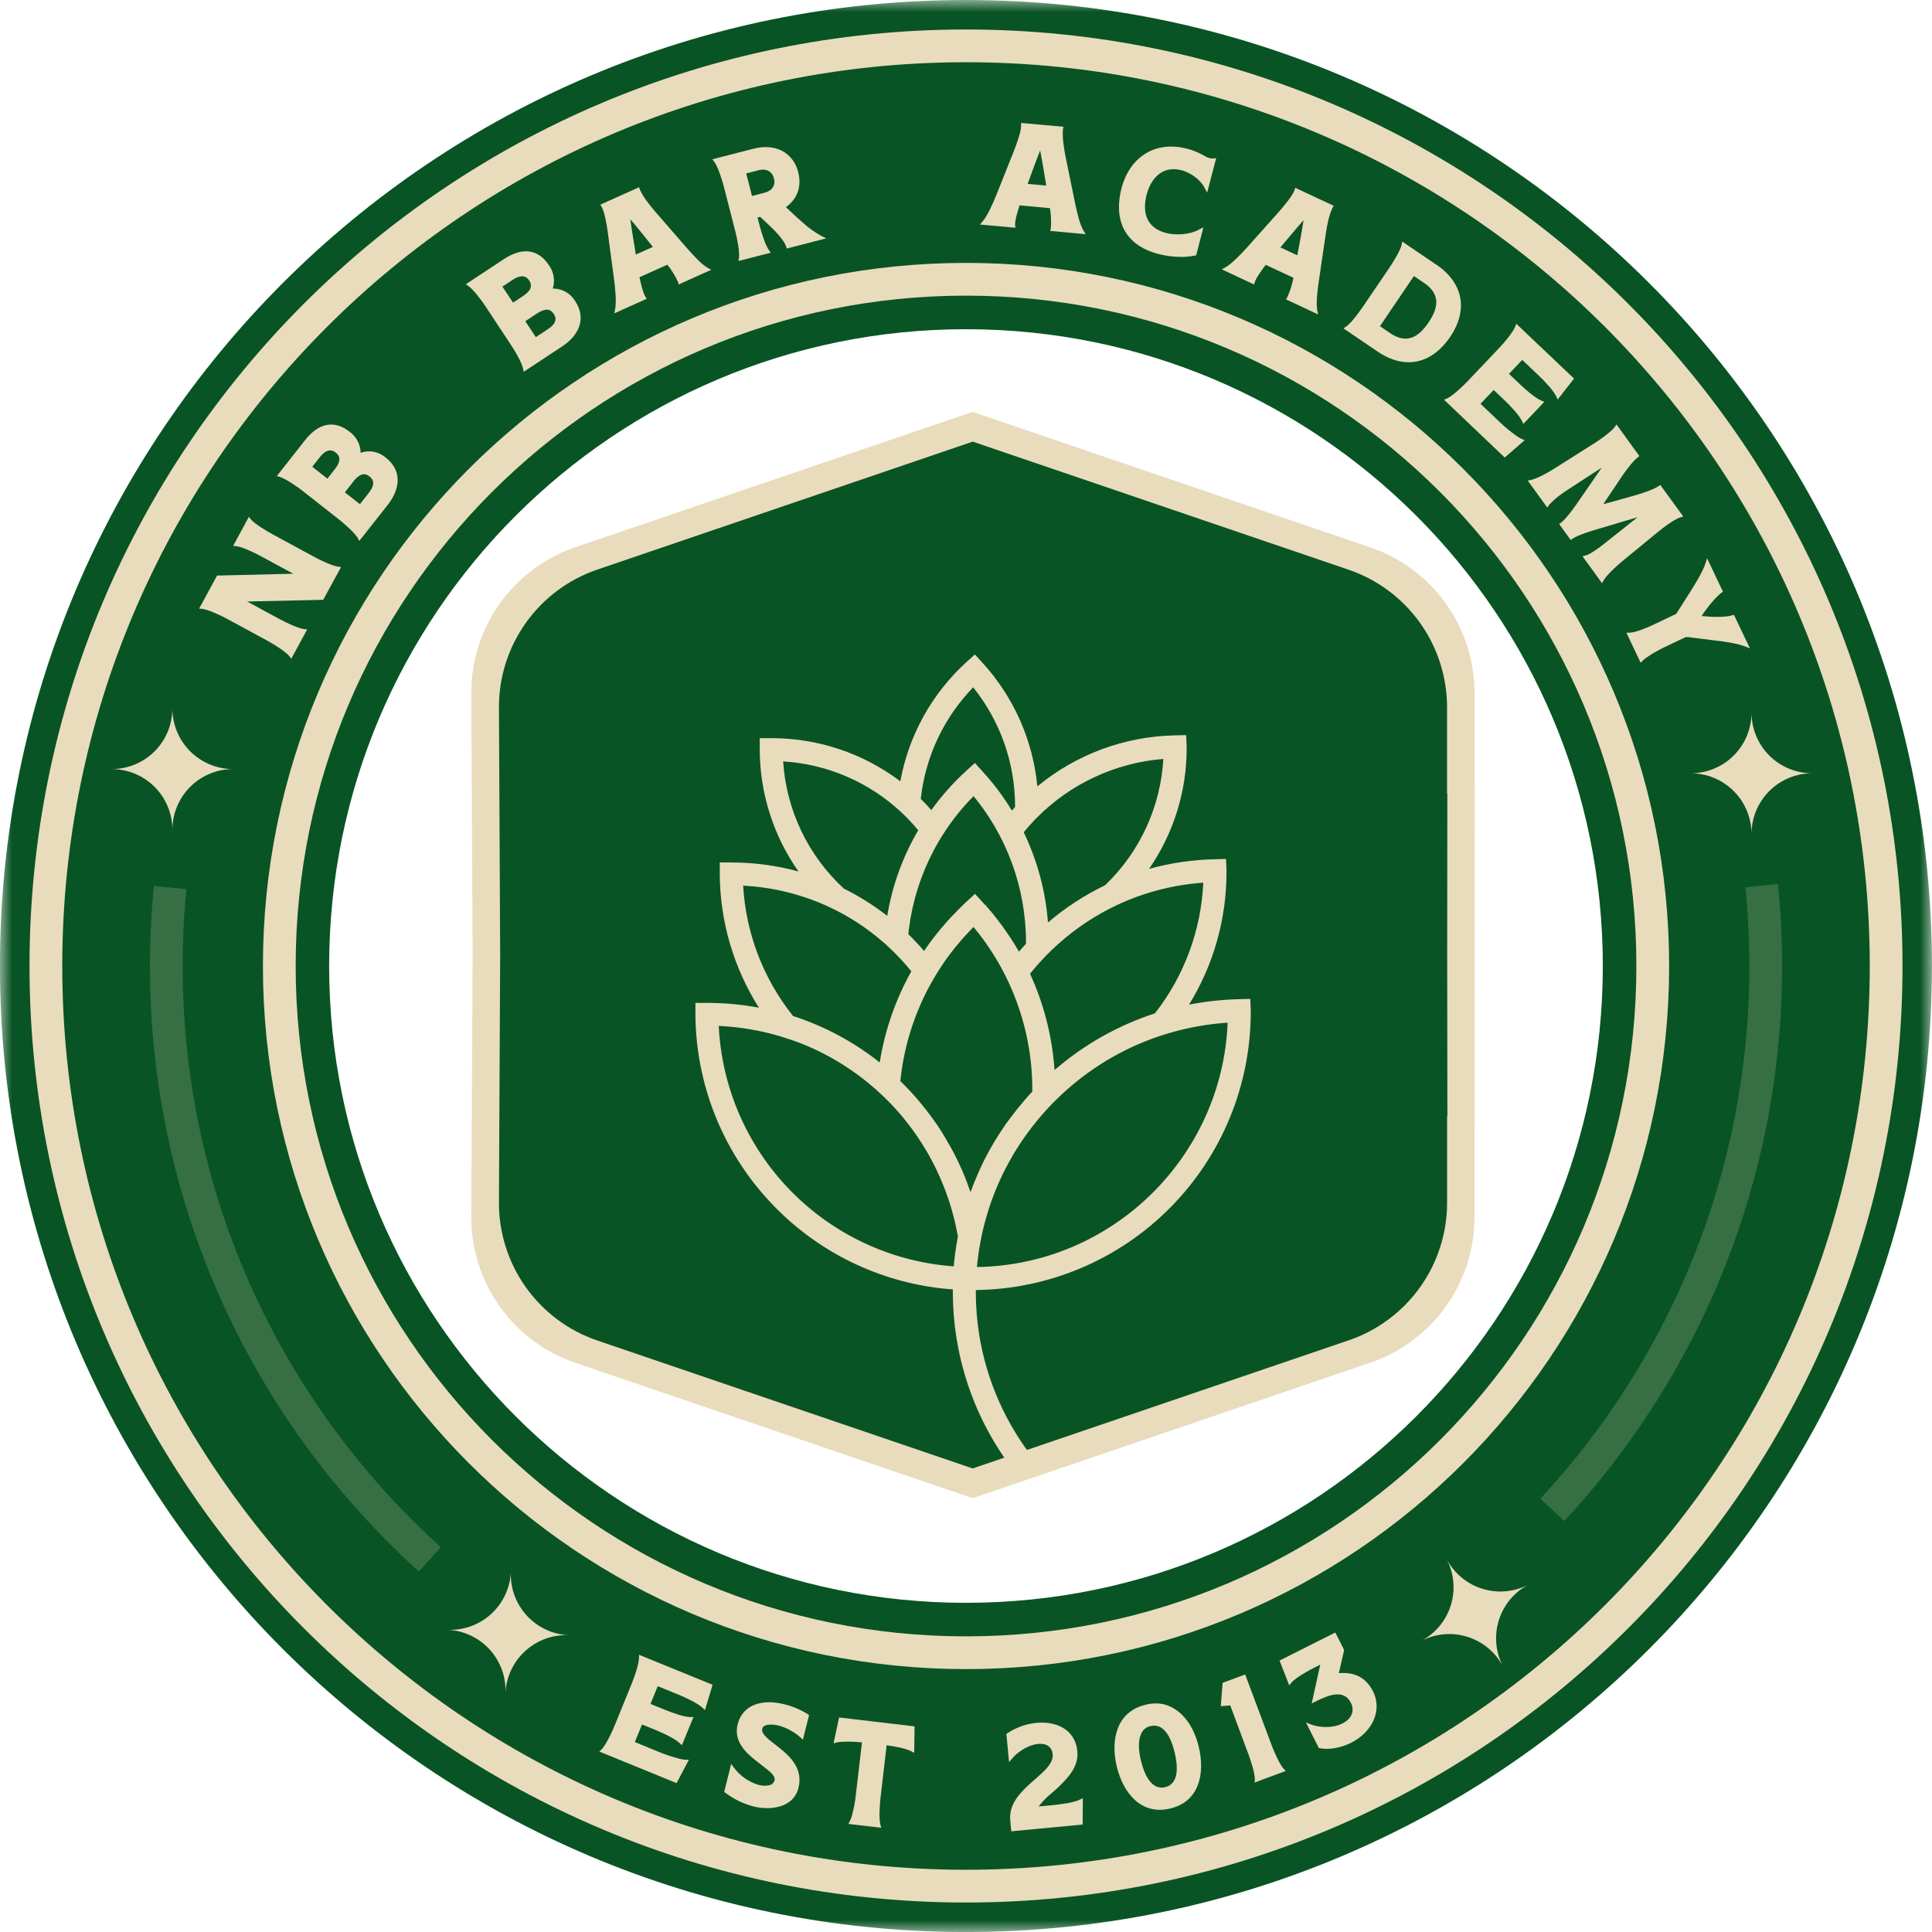<svg width="80" height="80" viewBox="0 0 80 80" fill="none" xmlns="http://www.w3.org/2000/svg">
<g clip-path="url(#clip0_209_1927)">
<mask id="mask0_209_1927" style="mask-type:luminance" maskUnits="userSpaceOnUse" x="0" y="0" width="80" height="80">
<path d="M80 0H0V80H80V0Z" fill="white"/>
</mask>
<g mask="url(#mask0_209_1927)">
<path d="M39.998 0C17.906 0 -0.003 17.909 -0.003 40.001C-0.003 62.092 17.906 80.001 39.998 80.001C62.089 80.001 79.997 62.092 79.997 40.001C79.997 17.909 62.092 0 39.998 0ZM39.998 66.369C25.434 66.369 13.629 54.563 13.629 40.001C13.629 25.438 25.437 13.632 39.998 13.632C54.559 13.632 66.369 25.434 66.369 40.001C66.369 54.566 54.564 66.369 39.998 66.369Z" fill="#095424"/>
<path d="M40.001 78.101C61.043 78.101 78.101 61.042 78.101 40C78.101 18.957 61.043 1.899 40.001 1.899C18.958 1.899 1.9 18.957 1.9 40C1.9 61.042 18.958 78.101 40.001 78.101Z" stroke="#E9DCBC" stroke-width="1.356" stroke-miterlimit="10"/>
<path d="M40.001 68.436C55.706 68.436 68.437 55.705 68.437 40C68.437 24.295 55.706 11.564 40.001 11.564C24.296 11.564 11.565 24.295 11.565 40C11.565 55.705 24.296 68.436 40.001 68.436Z" stroke="#E9DCBC" stroke-width="1.356" stroke-miterlimit="10"/>
<path d="M7.044 36.75C6.94 37.819 6.886 38.903 6.886 40C6.886 49.747 11.098 58.511 17.8 64.571M64.28 62.519C69.763 56.61 73.115 48.697 73.115 40C73.115 38.877 73.059 37.767 72.95 36.672" stroke="#E9DCBC" stroke-opacity="0.2" stroke-width="1.356" stroke-miterlimit="10"/>
<path d="M61.063 39.546L61.069 32.474H61.057V28.686C61.056 27.358 60.639 26.064 59.866 24.985C59.092 23.905 58 23.095 56.743 22.667L40.273 17.055L23.827 22.658C22.564 23.088 21.468 23.904 20.694 24.991C19.921 26.078 19.508 27.38 19.515 28.714L19.57 39.546L19.515 50.378C19.508 51.712 19.921 53.015 20.695 54.102C21.47 55.189 22.566 56.005 23.83 56.434L40.276 62.037L56.743 56.425C58 55.997 59.091 55.187 59.864 54.108C60.638 53.028 61.054 51.734 61.055 50.407V46.619H61.067L61.063 39.546Z" fill="#E9DCBC"/>
<path d="M59.925 39.546L59.931 32.862H59.919V29.281C59.918 28.026 59.525 26.804 58.795 25.784C58.064 24.763 57.033 23.997 55.846 23.592L40.279 18.287L24.737 23.584C23.543 23.99 22.507 24.761 21.776 25.788C21.044 26.815 20.654 28.046 20.66 29.307L20.711 39.546L20.66 49.785C20.654 51.045 21.044 52.276 21.775 53.303C22.506 54.331 23.541 55.102 24.735 55.508L40.276 60.805L55.846 55.5C57.034 55.095 58.065 54.329 58.796 53.309C59.526 52.289 59.92 51.066 59.921 49.811V46.23H59.933L59.925 39.546Z" fill="#095424"/>
<path d="M40.406 53.417C43.435 53.383 46.328 52.157 48.458 50.004C50.589 47.852 51.787 44.948 51.791 41.919V41.828L51.773 41.363L51.306 41.374C50.611 41.391 49.918 41.467 49.235 41.6C50.251 39.953 50.788 38.054 50.786 36.118V36.033L50.766 35.568L50.301 35.58C49.382 35.6 48.468 35.733 47.581 35.978C48.596 34.51 49.139 32.766 49.137 30.981V30.906L49.116 30.441L48.653 30.45C46.569 30.491 44.561 31.236 42.954 32.563C42.773 30.658 41.977 28.863 40.687 27.45L40.367 27.1L40.014 27.42C38.586 28.72 37.626 30.453 37.281 32.353C35.743 31.19 33.867 30.562 31.939 30.566H31.46V31.044C31.465 32.85 32.025 34.61 33.064 36.086C32.158 35.838 31.222 35.713 30.282 35.713H29.804V36.193C29.815 38.153 30.377 40.071 31.425 41.727C30.715 41.593 29.994 41.527 29.271 41.528H28.796V42.006C28.813 44.877 29.906 47.637 31.86 49.74C33.794 51.832 36.438 53.129 39.277 53.378C39.336 53.378 39.394 53.388 39.455 53.39V53.59C39.459 54.196 39.509 54.802 39.605 55.401C39.936 57.477 40.801 59.433 42.116 61.074L42.882 60.511C41.658 58.992 40.852 57.179 40.544 55.252C40.456 54.697 40.41 54.136 40.407 53.574V53.505C40.405 53.47 40.406 53.444 40.406 53.417ZM50.835 42.346C50.608 47.91 46.05 52.383 40.454 52.465C40.453 52.462 40.453 52.459 40.454 52.455C40.46 52.372 40.468 52.288 40.479 52.206C40.494 52.075 40.511 51.943 40.531 51.807C40.54 51.745 40.551 51.682 40.563 51.618C40.581 51.503 40.603 51.388 40.626 51.274C40.627 51.259 40.63 51.244 40.636 51.229C40.653 51.144 40.669 51.063 40.688 50.98C40.698 50.935 40.709 50.893 40.72 50.85C40.731 50.807 40.746 50.744 40.761 50.692C40.776 50.64 40.782 50.604 40.795 50.559C40.857 50.328 40.929 50.099 41.004 49.873C41.043 49.756 41.085 49.642 41.13 49.528C41.152 49.466 41.175 49.405 41.201 49.343C41.276 49.157 41.351 48.973 41.44 48.791C41.489 48.681 41.54 48.574 41.597 48.466C41.685 48.29 41.782 48.116 41.879 47.943C41.933 47.843 41.989 47.752 42.048 47.656C42.2 47.408 42.362 47.168 42.532 46.933C42.687 46.721 42.849 46.516 43.017 46.314C43.043 46.284 43.068 46.253 43.093 46.225C43.243 46.052 43.392 45.883 43.553 45.718L43.618 45.651C43.665 45.605 43.709 45.559 43.757 45.516C44.82 44.468 46.085 43.646 47.474 43.099C47.772 42.981 48.075 42.877 48.384 42.786C49.182 42.549 50.004 42.402 50.835 42.346ZM49.825 36.55C49.737 38.517 49.037 40.408 47.824 41.96C46.295 42.458 44.881 43.257 43.666 44.309C43.572 42.93 43.229 41.579 42.652 40.322C42.851 40.072 43.066 39.83 43.29 39.597L43.352 39.533C43.509 39.373 43.673 39.219 43.838 39.072C44.575 38.415 45.405 37.87 46.3 37.454C47.41 36.941 48.605 36.634 49.825 36.55ZM42.39 34.461C42.541 34.282 42.689 34.11 42.853 33.941L42.908 33.885C44.309 32.459 46.178 31.586 48.171 31.426C48.058 33.413 47.196 35.283 45.757 36.658C44.906 37.067 44.111 37.585 43.394 38.199C43.295 36.902 42.955 35.635 42.39 34.463V34.461ZM40.805 37.49C40.77 37.449 40.73 37.408 40.694 37.366L40.495 37.148L40.433 37.08L40.373 37.014L40.047 37.313L40.021 37.337C39.952 37.401 39.882 37.465 39.813 37.536C39.758 37.588 39.704 37.643 39.65 37.7C39.328 38.021 39.026 38.36 38.745 38.718C38.637 38.855 38.531 38.994 38.432 39.135C38.373 39.216 38.317 39.297 38.262 39.378L38.233 39.346C38.173 39.27 38.11 39.201 38.047 39.131L38.033 39.119C37.998 39.08 37.963 39.044 37.926 39.003L37.827 38.898C37.756 38.822 37.684 38.754 37.611 38.683C37.62 38.594 37.63 38.505 37.643 38.417C37.788 37.307 38.128 36.232 38.648 35.242C38.73 35.081 38.82 34.925 38.913 34.77C39.007 34.614 39.093 34.478 39.19 34.335C39.521 33.844 39.897 33.386 40.314 32.966C40.675 33.405 40.996 33.875 41.273 34.372C41.361 34.528 41.444 34.687 41.522 34.847C41.599 35.007 41.683 35.189 41.755 35.364C42.178 36.381 42.421 37.464 42.473 38.565C42.481 38.717 42.484 38.864 42.484 39.024V39.079C42.413 39.154 42.341 39.234 42.273 39.312C42.244 39.343 42.215 39.374 42.19 39.407C42.146 39.324 42.097 39.241 42.047 39.16C41.958 39.015 41.867 38.869 41.771 38.729C41.482 38.296 41.164 37.883 40.819 37.494C40.824 37.474 40.83 37.455 40.835 37.435C40.822 37.451 40.812 37.47 40.804 37.49H40.805ZM40.297 28.461C41.423 29.861 42.035 31.604 42.032 33.401V33.413C42.01 33.437 41.987 33.463 41.966 33.489C41.946 33.514 41.921 33.536 41.9 33.564C41.549 32.986 41.143 32.444 40.687 31.946L40.367 31.594L40.014 31.915C39.476 32.406 38.99 32.952 38.564 33.544C38.425 33.385 38.279 33.231 38.127 33.082C38.315 31.343 39.079 29.716 40.297 28.461ZM32.422 31.527C34.244 31.638 35.97 32.378 37.306 33.62C37.54 33.837 37.76 34.068 37.965 34.312L38.022 34.379C37.38 35.472 36.946 36.674 36.739 37.924C36.18 37.489 35.58 37.111 34.945 36.797C33.459 35.43 32.557 33.542 32.428 31.527H32.422ZM30.767 36.673C32.032 36.736 33.272 37.05 34.416 37.595C35.186 37.962 35.903 38.432 36.547 38.991C36.575 39.018 36.605 39.043 36.637 39.066L36.791 39.21C37.126 39.52 37.438 39.853 37.726 40.207L37.735 40.222C37.08 41.392 36.638 42.669 36.428 43.994C35.357 43.144 34.141 42.493 32.84 42.072C31.607 40.531 30.884 38.644 30.773 36.673H30.767ZM39.669 51.18C39.653 51.255 39.641 51.331 39.627 51.407C39.62 51.45 39.612 51.493 39.605 51.537C39.589 51.627 39.576 51.715 39.564 51.807C39.552 51.899 39.537 52.014 39.524 52.117V52.124C39.511 52.23 39.501 52.332 39.492 52.436C39.446 52.436 39.4 52.43 39.355 52.426C36.823 52.212 34.455 51.086 32.691 49.257C30.925 47.428 29.884 45.019 29.761 42.48C30.623 42.52 31.476 42.664 32.304 42.909C32.63 43.009 32.948 43.119 33.263 43.242C34.44 43.722 35.521 44.413 36.452 45.279C36.502 45.324 36.552 45.371 36.599 45.417C36.844 45.652 37.077 45.9 37.297 46.159C37.407 46.289 37.514 46.421 37.617 46.557C37.707 46.672 37.793 46.785 37.874 46.905C37.917 46.964 37.959 47.023 37.998 47.082L38.118 47.262C38.158 47.323 38.194 47.384 38.233 47.443C38.273 47.503 38.308 47.566 38.345 47.628C38.421 47.752 38.489 47.878 38.557 48.005C38.593 48.068 38.626 48.131 38.657 48.194C38.723 48.323 38.787 48.453 38.846 48.584C38.876 48.649 38.905 48.713 38.935 48.783C38.965 48.853 38.992 48.916 39.019 48.982C39.046 49.049 39.075 49.116 39.1 49.182C39.124 49.248 39.151 49.315 39.175 49.381C39.25 49.581 39.318 49.786 39.38 49.994C39.442 50.203 39.503 50.432 39.554 50.653C39.566 50.712 39.581 50.771 39.592 50.829C39.616 50.941 39.638 51.056 39.659 51.17L39.669 51.18ZM40.177 49.34C40.17 49.321 40.165 49.3 40.156 49.282C40.127 49.193 40.094 49.105 40.063 49.018C40.022 48.913 39.981 48.806 39.938 48.699C39.895 48.593 39.858 48.5 39.815 48.406C39.815 48.4 39.808 48.392 39.804 48.386C39.759 48.282 39.712 48.179 39.663 48.075C39.614 47.972 39.563 47.876 39.511 47.776C39.459 47.677 39.412 47.577 39.35 47.477C39.288 47.378 39.238 47.278 39.18 47.178C39.123 47.079 39.066 46.987 39.006 46.891C39.002 46.887 38.999 46.882 38.997 46.876C38.94 46.789 38.885 46.704 38.829 46.618L38.747 46.498C38.738 46.488 38.73 46.477 38.723 46.466L38.699 46.432C38.673 46.394 38.645 46.357 38.619 46.319C38.564 46.243 38.505 46.163 38.449 46.087C38.412 46.039 38.373 45.987 38.338 45.945C38.18 45.74 38.01 45.539 37.84 45.347C37.729 45.223 37.613 45.1 37.495 44.979C37.426 44.909 37.354 44.838 37.281 44.767C37.41 43.489 37.772 42.246 38.349 41.099C38.43 40.938 38.514 40.777 38.605 40.621C38.696 40.466 38.78 40.322 38.873 40.177L38.973 40.315L38.873 40.176C38.963 40.032 39.059 39.892 39.156 39.753C39.254 39.615 39.371 39.454 39.486 39.314C39.51 39.282 39.533 39.251 39.561 39.22C39.657 39.102 39.755 38.986 39.854 38.872C39.93 38.783 40.011 38.699 40.093 38.613C40.093 38.643 40.085 38.673 40.084 38.702L40.095 38.611C40.165 38.535 40.237 38.459 40.311 38.385C40.392 38.484 40.469 38.584 40.545 38.678C40.552 38.685 40.557 38.693 40.564 38.699L40.687 38.862C40.797 39.013 40.904 39.166 41.005 39.32C41.107 39.474 41.201 39.623 41.286 39.767C41.374 39.918 41.46 40.066 41.541 40.225C41.621 40.383 41.704 40.546 41.78 40.71C41.856 40.875 41.935 41.06 42.006 41.239C42.496 42.474 42.747 43.792 42.746 45.121V45.201L42.579 45.379C42.567 45.395 42.553 45.409 42.541 45.425C42.472 45.501 42.404 45.577 42.341 45.658L42.327 45.673C42.265 45.749 42.206 45.825 42.145 45.895L42.114 45.935L42.081 45.975C42.026 46.045 41.97 46.115 41.919 46.185C41.867 46.256 41.819 46.318 41.767 46.385C41.734 46.43 41.701 46.474 41.667 46.52C41.333 46.994 41.033 47.491 40.77 48.008C40.734 48.077 40.7 48.147 40.67 48.217C40.641 48.287 40.614 48.334 40.586 48.393C40.558 48.452 40.521 48.535 40.491 48.606C40.381 48.854 40.281 49.104 40.192 49.35L40.177 49.34Z" fill="#E9DCBC"/>
<path d="M14.005 23.466L14.125 23.476L13.383 24.837L10.232 24.907L11.578 25.637C11.823 25.77 12.335 26.019 12.599 26.05L12.718 26.065L12.061 27.276L11.987 27.176C11.816 26.971 11.337 26.678 11.09 26.54L9.395 25.621C9.145 25.486 8.631 25.242 8.367 25.211L8.245 25.201L8.988 23.833L12.143 23.757L10.801 23.029C10.551 22.894 10.039 22.645 9.774 22.614L9.654 22.605L10.307 21.399L10.381 21.498C10.546 21.698 11.042 21.991 11.292 22.127L12.987 23.046C13.148 23.136 13.314 23.218 13.485 23.289C13.65 23.37 13.824 23.43 14.005 23.466Z" fill="#E9DCBC"/>
<path d="M14.933 18.748C15.109 18.687 15.297 18.673 15.48 18.708C15.662 18.743 15.832 18.826 15.973 18.948C16.634 19.467 16.597 20.216 16.059 20.9L14.878 22.398L14.822 22.291C14.688 22.061 14.264 21.693 14.041 21.513L12.525 20.322C12.301 20.147 11.835 19.824 11.579 19.745L11.461 19.715L12.626 18.233C13.171 17.535 13.822 17.364 14.476 17.878C14.614 17.978 14.728 18.108 14.807 18.259C14.887 18.41 14.93 18.578 14.933 18.748ZM13.557 19.82L13.862 19.431C14.076 19.159 14.136 18.923 13.902 18.74C13.669 18.558 13.449 18.667 13.235 18.94L12.93 19.328L13.557 19.82ZM14.281 20.389L14.903 20.877L15.262 20.421C15.475 20.149 15.54 19.917 15.302 19.729C15.064 19.542 14.853 19.659 14.639 19.928L14.281 20.389Z" fill="#E9DCBC"/>
<path d="M22.889 11.949C23.075 11.947 23.258 11.993 23.421 12.083C23.583 12.173 23.719 12.305 23.814 12.464C24.278 13.161 24.005 13.864 23.278 14.344L21.683 15.396L21.663 15.277C21.609 15.015 21.325 14.529 21.165 14.292L20.102 12.683C19.946 12.446 19.604 11.985 19.387 11.836L19.288 11.771L20.86 10.732C21.597 10.245 22.267 10.284 22.728 10.979C22.828 11.117 22.895 11.277 22.923 11.445C22.951 11.614 22.94 11.786 22.889 11.949ZM21.244 12.531L21.657 12.259C21.945 12.069 22.077 11.861 21.913 11.615C21.75 11.37 21.506 11.403 21.216 11.594L20.803 11.867L21.244 12.531ZM21.752 13.3L22.187 13.961L22.672 13.64C22.961 13.45 23.096 13.249 22.929 12.997C22.762 12.745 22.53 12.79 22.236 12.98L21.752 13.3Z" fill="#E9DCBC"/>
<path d="M26.779 12.371L25.437 12.975L25.469 12.819C25.534 12.511 25.474 11.955 25.435 11.627L25.169 9.634C25.134 9.359 25.036 8.766 24.907 8.553L24.858 8.474L26.465 7.752L26.489 7.836C26.643 8.18 26.877 8.461 27.125 8.756L28.445 10.275C28.665 10.521 29.026 10.935 29.307 11.093L29.451 11.171L28.103 11.779L28.082 11.687C27.963 11.428 27.812 11.184 27.634 10.96L26.479 11.479C26.534 11.725 26.62 12.127 26.73 12.294L26.779 12.371ZM27.034 10.224C26.726 9.841 26.424 9.454 26.1 9.079C26.165 9.571 26.252 10.053 26.329 10.541L27.034 10.224Z" fill="#E9DCBC"/>
<path d="M33.052 7.133C33.193 7.677 33.052 8.216 32.543 8.577C32.734 8.752 32.957 8.976 33.211 9.191C33.455 9.418 33.726 9.614 34.018 9.774L34.217 9.869L32.577 10.291L32.551 10.214C32.506 10.04 32.309 9.797 32.073 9.546C31.857 9.327 31.617 9.113 31.475 8.978L31.367 9.006L31.452 9.336C31.521 9.605 31.686 10.149 31.844 10.364L31.914 10.464L30.579 10.807L30.599 10.686C30.633 10.422 30.523 9.87 30.452 9.595L29.973 7.727C29.902 7.452 29.731 6.91 29.574 6.694L29.498 6.595L31.193 6.16C31.648 6.043 32.059 6.078 32.382 6.244C32.551 6.335 32.698 6.462 32.814 6.616C32.929 6.769 33.01 6.945 33.052 7.133ZM31.425 7.045L30.899 7.181L31.138 8.115L31.665 7.979C31.976 7.899 32.122 7.67 32.049 7.389C31.976 7.108 31.74 6.965 31.425 7.045Z" fill="#E9DCBC"/>
<path d="M42.046 9.431L40.582 9.298L40.681 9.177C40.889 8.941 41.11 8.428 41.237 8.123L41.983 6.255C42.083 5.998 42.294 5.432 42.282 5.184V5.091L44.036 5.25L44.016 5.335C43.982 5.711 44.048 6.07 44.115 6.449L44.519 8.422C44.589 8.745 44.702 9.282 44.869 9.558L44.956 9.697L43.484 9.562L43.511 9.471C43.534 9.187 43.523 8.901 43.478 8.619L42.215 8.504C42.144 8.746 42.016 9.137 42.034 9.338L42.046 9.431ZM43.322 7.685C43.242 7.201 43.169 6.716 43.07 6.229C42.885 6.69 42.725 7.153 42.552 7.615L43.322 7.685Z" fill="#E9DCBC"/>
<path d="M47.972 10.518C46.471 10.127 46.125 9.003 46.442 7.783C46.747 6.611 47.737 5.789 49.157 6.158C49.422 6.228 49.675 6.335 49.911 6.476C49.96 6.508 50.015 6.53 50.072 6.543C50.121 6.559 50.173 6.567 50.226 6.564L50.358 6.548L49.986 7.977L49.875 7.769C49.705 7.438 49.301 7.148 48.925 7.049C48.135 6.844 47.657 7.384 47.482 8.053C47.291 8.79 47.462 9.433 48.287 9.648C48.705 9.756 49.283 9.708 49.637 9.513L49.83 9.414L49.531 10.574L49.484 10.581C49.364 10.607 49.242 10.624 49.119 10.633C48.733 10.653 48.346 10.614 47.972 10.518Z" fill="#E9DCBC"/>
<path d="M51.925 11.779L50.593 11.154L50.732 11.076C51.007 10.926 51.389 10.518 51.613 10.274L52.956 8.77C53.141 8.562 53.528 8.102 53.605 7.866L53.633 7.776L55.228 8.523L55.18 8.597C55.02 8.938 54.96 9.295 54.897 9.68L54.605 11.673C54.561 12 54.484 12.544 54.546 12.86L54.581 13.02L53.244 12.393L53.3 12.317C53.418 12.057 53.505 11.784 53.559 11.503L52.411 10.966C52.262 11.165 52.013 11.496 51.957 11.687L51.925 11.779ZM53.719 10.572C53.809 10.088 53.904 9.608 53.978 9.116C53.647 9.487 53.339 9.868 53.019 10.244L53.719 10.572Z" fill="#E9DCBC"/>
<path d="M60.041 13.96C59.35 14.978 58.262 15.382 57.045 14.558L55.629 13.597L55.728 13.532C55.946 13.389 56.286 12.918 56.44 12.693L57.523 11.098C57.675 10.874 57.986 10.383 58.043 10.122L58.065 10.003L59.481 10.964C59.755 11.142 59.992 11.371 60.179 11.639C60.666 12.368 60.566 13.188 60.041 13.96ZM57.562 13.794C58.26 14.266 58.748 13.95 59.151 13.356C59.554 12.762 59.667 12.19 58.972 11.718L58.547 11.43L57.142 13.506L57.562 13.794Z" fill="#E9DCBC"/>
<path d="M63 18.17L63.133 18.228L62.307 18.945L59.794 16.552L59.906 16.507C60.148 16.395 60.557 16.008 60.754 15.802L62.081 14.406C62.281 14.2 62.645 13.766 62.744 13.519L62.785 13.405L65.177 15.676L64.5 16.543L64.435 16.404C64.32 16.158 63.92 15.744 63.705 15.54L63.032 14.902L62.484 15.48L62.931 15.905C63.138 16.105 63.572 16.488 63.819 16.586L63.947 16.639L63.08 17.553L63.019 17.429C62.903 17.182 62.509 16.773 62.297 16.572L61.85 16.148L61.304 16.721L62.102 17.478C62.315 17.683 62.543 17.872 62.785 18.042C62.851 18.094 62.923 18.137 63 18.17Z" fill="#E9DCBC"/>
<path d="M63.386 19.875C63.654 19.825 64.147 19.537 64.383 19.389L66.013 18.358C66.122 18.286 66.227 18.219 66.341 18.135C66.497 18.023 66.768 17.818 66.873 17.667L66.935 17.576L67.881 18.882L67.82 18.935C67.62 19.076 67.234 19.602 67.099 19.815L66.388 20.878L67.62 20.536C67.893 20.46 68.472 20.279 68.682 20.126L68.747 20.079L69.701 21.388L69.595 21.419C69.433 21.46 69.141 21.656 68.997 21.762C68.881 21.844 68.78 21.925 68.669 22.014L67.174 23.239C66.964 23.413 66.53 23.804 66.399 24.036L66.337 24.15L65.529 23.034L65.645 23.004C65.805 22.972 66.095 22.762 66.236 22.661C66.35 22.577 66.447 22.499 66.558 22.411L67.812 21.415L66.162 21.907C65.889 21.983 65.306 22.168 65.105 22.313L65.04 22.36L64.562 21.699L64.627 21.652C64.826 21.51 65.194 21.013 65.347 20.781L66.326 19.362L64.983 20.236C64.864 20.313 64.76 20.381 64.645 20.465C64.458 20.596 64.287 20.748 64.134 20.918L64.07 21.018L63.261 19.902L63.386 19.875Z" fill="#E9DCBC"/>
<path d="M68.019 27.357L67.936 27.444L67.345 26.199H67.467C67.738 26.194 68.259 25.967 68.51 25.847L69.407 25.42C69.421 25.407 69.412 25.404 69.427 25.39L69.975 24.528C70.184 24.19 70.503 23.695 70.626 23.308L70.686 23.116L71.344 24.5L71.288 24.541C71.052 24.707 70.66 25.193 70.461 25.508C70.831 25.551 71.463 25.572 71.733 25.477L71.8 25.459L72.461 26.849L72.274 26.774C71.896 26.626 71.313 26.553 70.917 26.509L69.901 26.381C69.88 26.385 69.858 26.385 69.837 26.381C69.818 26.381 69.821 26.375 69.801 26.381L68.953 26.784C68.693 26.906 68.442 27.048 68.204 27.209C68.138 27.253 68.076 27.303 68.019 27.357Z" fill="#E9DCBC"/>
<path d="M28.378 72.865L28.523 72.871L28.016 73.835L24.818 72.529L24.904 72.446C25.089 72.254 25.329 71.748 25.437 71.485L26.162 69.706C26.27 69.443 26.455 68.909 26.461 68.642V68.521L29.506 69.763L29.191 70.813L29.081 70.707C28.881 70.521 28.363 70.281 28.09 70.17L27.235 69.821L26.936 70.557L27.506 70.789C27.769 70.896 28.311 71.098 28.576 71.1H28.715L28.235 72.266L28.136 72.171C27.936 71.985 27.423 71.748 27.156 71.639L26.585 71.406L26.286 72.135L27.3 72.55C27.572 72.663 27.851 72.755 28.136 72.826C28.215 72.85 28.296 72.862 28.378 72.865Z" fill="#E9DCBC"/>
<path d="M32.073 73.718C32.098 73.619 32.032 73.499 31.882 73.365C31.731 73.232 31.507 73.067 31.277 72.885C30.837 72.54 30.38 72.07 30.543 71.407C30.76 70.535 31.63 70.358 32.455 70.565C32.808 70.648 33.145 70.79 33.452 70.983L33.502 71.015L33.246 72.037L33.133 71.932C32.874 71.705 32.567 71.54 32.236 71.449C32.068 71.407 31.619 71.349 31.561 71.584C31.535 71.684 31.599 71.809 31.753 71.956C32.211 72.388 33.337 72.936 33.062 74.034C32.862 74.842 31.93 74.983 31.19 74.799C30.768 74.686 30.372 74.492 30.025 74.228L29.989 74.194L30.277 73.04L30.39 73.196C30.643 73.533 30.997 73.782 31.4 73.906C31.539 73.944 31.684 73.952 31.826 73.929C31.883 73.922 31.938 73.899 31.982 73.862C32.026 73.824 32.058 73.774 32.073 73.718Z" fill="#E9DCBC"/>
<path d="M35.435 74.351L35.692 72.148C35.38 72.112 34.895 72.1 34.661 72.148L34.515 72.187L34.745 71.117L37.871 71.486L37.855 72.582L37.721 72.51C37.51 72.399 37.023 72.305 36.713 72.269L36.457 74.471C36.424 74.752 36.389 75.313 36.457 75.567L36.493 75.684L35.129 75.525L35.185 75.42C35.22 75.347 35.249 75.272 35.273 75.195C35.349 74.918 35.403 74.636 35.435 74.351Z" fill="#E9DCBC"/>
<path d="M43.506 74.285C43.32 74.438 43.153 74.611 43.007 74.802L43.605 74.745C43.893 74.718 44.461 74.645 44.702 74.524L44.838 74.461L44.83 75.55L41.875 75.83L41.832 75.377C41.767 74.69 42.266 74.204 42.721 73.796C42.842 73.691 42.956 73.597 43.064 73.491C43.292 73.292 43.621 72.975 43.59 72.65C43.559 72.325 43.329 72.179 42.986 72.212C42.605 72.248 42.173 72.511 41.922 72.801L41.783 72.963L41.672 71.799L41.713 71.77C42.07 71.533 42.478 71.386 42.904 71.341C43.787 71.257 44.528 71.651 44.61 72.509C44.667 73.107 44.293 73.542 43.903 73.925C43.775 74.055 43.637 74.168 43.506 74.285Z" fill="#E9DCBC"/>
<path d="M49.637 72.327C49.902 73.423 49.672 74.594 48.463 74.885C47.254 75.178 46.509 74.249 46.243 73.147C45.982 72.064 46.222 70.884 47.425 70.593C47.694 70.519 47.977 70.516 48.248 70.585C48.968 70.803 49.437 71.495 49.637 72.327ZM47.245 72.905C47.357 73.373 47.636 74.154 48.252 74.002C48.867 73.849 48.75 73.02 48.639 72.564C48.529 72.109 48.264 71.324 47.642 71.475C47.574 71.487 47.509 71.513 47.451 71.551C47.392 71.589 47.343 71.638 47.304 71.696C47.088 72.03 47.156 72.546 47.243 72.905H47.245Z" fill="#E9DCBC"/>
<path d="M50.551 70.65L50.625 69.683L51.56 69.336L52.657 72.268C52.756 72.533 52.98 73.048 53.155 73.244L53.24 73.331L51.953 73.81L51.96 73.689C51.969 73.429 51.786 72.886 51.69 72.626L50.942 70.617L50.551 70.65Z" fill="#E9DCBC"/>
<path d="M55.588 71.363C55.967 71.171 56.108 70.852 55.934 70.505C55.654 69.95 55.052 70.164 54.475 70.456L54.315 70.536L54.669 68.929L54.416 69.056C54.164 69.184 53.658 69.467 53.483 69.666L53.383 69.785L52.984 68.76L55.292 67.598L55.658 68.324L55.438 69.283C56.091 69.222 56.572 69.476 56.849 70.026C57.263 70.844 56.801 71.734 55.943 72.166C55.597 72.342 55.046 72.481 54.647 72.387L54.608 72.379L54.076 71.323L54.299 71.411C54.615 71.52 54.955 71.541 55.282 71.473C55.388 71.45 55.491 71.413 55.588 71.363Z" fill="#E9DCBC"/>
<path d="M7.138 34.361C7.138 33.694 6.873 33.054 6.402 32.583C5.93 32.111 5.291 31.846 4.624 31.846C5.291 31.846 5.93 31.581 6.402 31.11C6.873 30.638 7.138 29.999 7.138 29.332C7.138 29.999 7.403 30.638 7.874 31.11C8.346 31.581 8.985 31.846 9.652 31.846C8.985 31.846 8.346 32.111 7.874 32.583C7.403 33.054 7.138 33.694 7.138 34.361Z" fill="#E9DCBC"/>
<path d="M72.526 34.534C72.526 33.868 72.261 33.228 71.79 32.757C71.319 32.285 70.679 32.02 70.013 32.02C70.343 32.02 70.669 31.955 70.974 31.829C71.279 31.703 71.557 31.518 71.79 31.284C72.023 31.05 72.209 30.773 72.335 30.469C72.461 30.163 72.526 29.837 72.526 29.506C72.526 29.837 72.591 30.163 72.718 30.469C72.844 30.773 73.029 31.05 73.262 31.284C73.496 31.518 73.773 31.703 74.078 31.829C74.383 31.955 74.71 32.02 75.04 32.02C74.373 32.02 73.734 32.285 73.262 32.757C72.791 33.228 72.526 33.868 72.526 34.534Z" fill="#E9DCBC"/>
<path d="M20.93 70.109C20.96 69.443 20.724 68.793 20.274 68.301C19.824 67.809 19.197 67.516 18.531 67.487C19.197 67.516 19.848 67.28 20.339 66.83C20.831 66.38 21.124 65.753 21.154 65.087C21.124 65.753 21.36 66.403 21.81 66.895C22.26 67.387 22.887 67.68 23.553 67.71C22.887 67.68 22.237 67.916 21.745 68.367C21.253 68.816 20.96 69.443 20.93 70.109Z" fill="#E9DCBC"/>
<path d="M62.238 69.007C61.928 68.417 61.396 67.974 60.76 67.776C60.123 67.578 59.434 67.641 58.844 67.951C59.434 67.64 59.877 67.109 60.075 66.472C60.273 65.836 60.21 65.147 59.901 64.557C60.211 65.147 60.742 65.59 61.379 65.787C62.015 65.986 62.704 65.923 63.294 65.613C62.704 65.923 62.262 66.455 62.063 67.091C61.865 67.728 61.928 68.417 62.238 69.007Z" fill="#E9DCBC"/>
</g>
</g>
<defs>
<clipPath id="clip0_209_1927">
<rect width="80" height="80" fill="white"/>
</clipPath>
</defs>
</svg>
